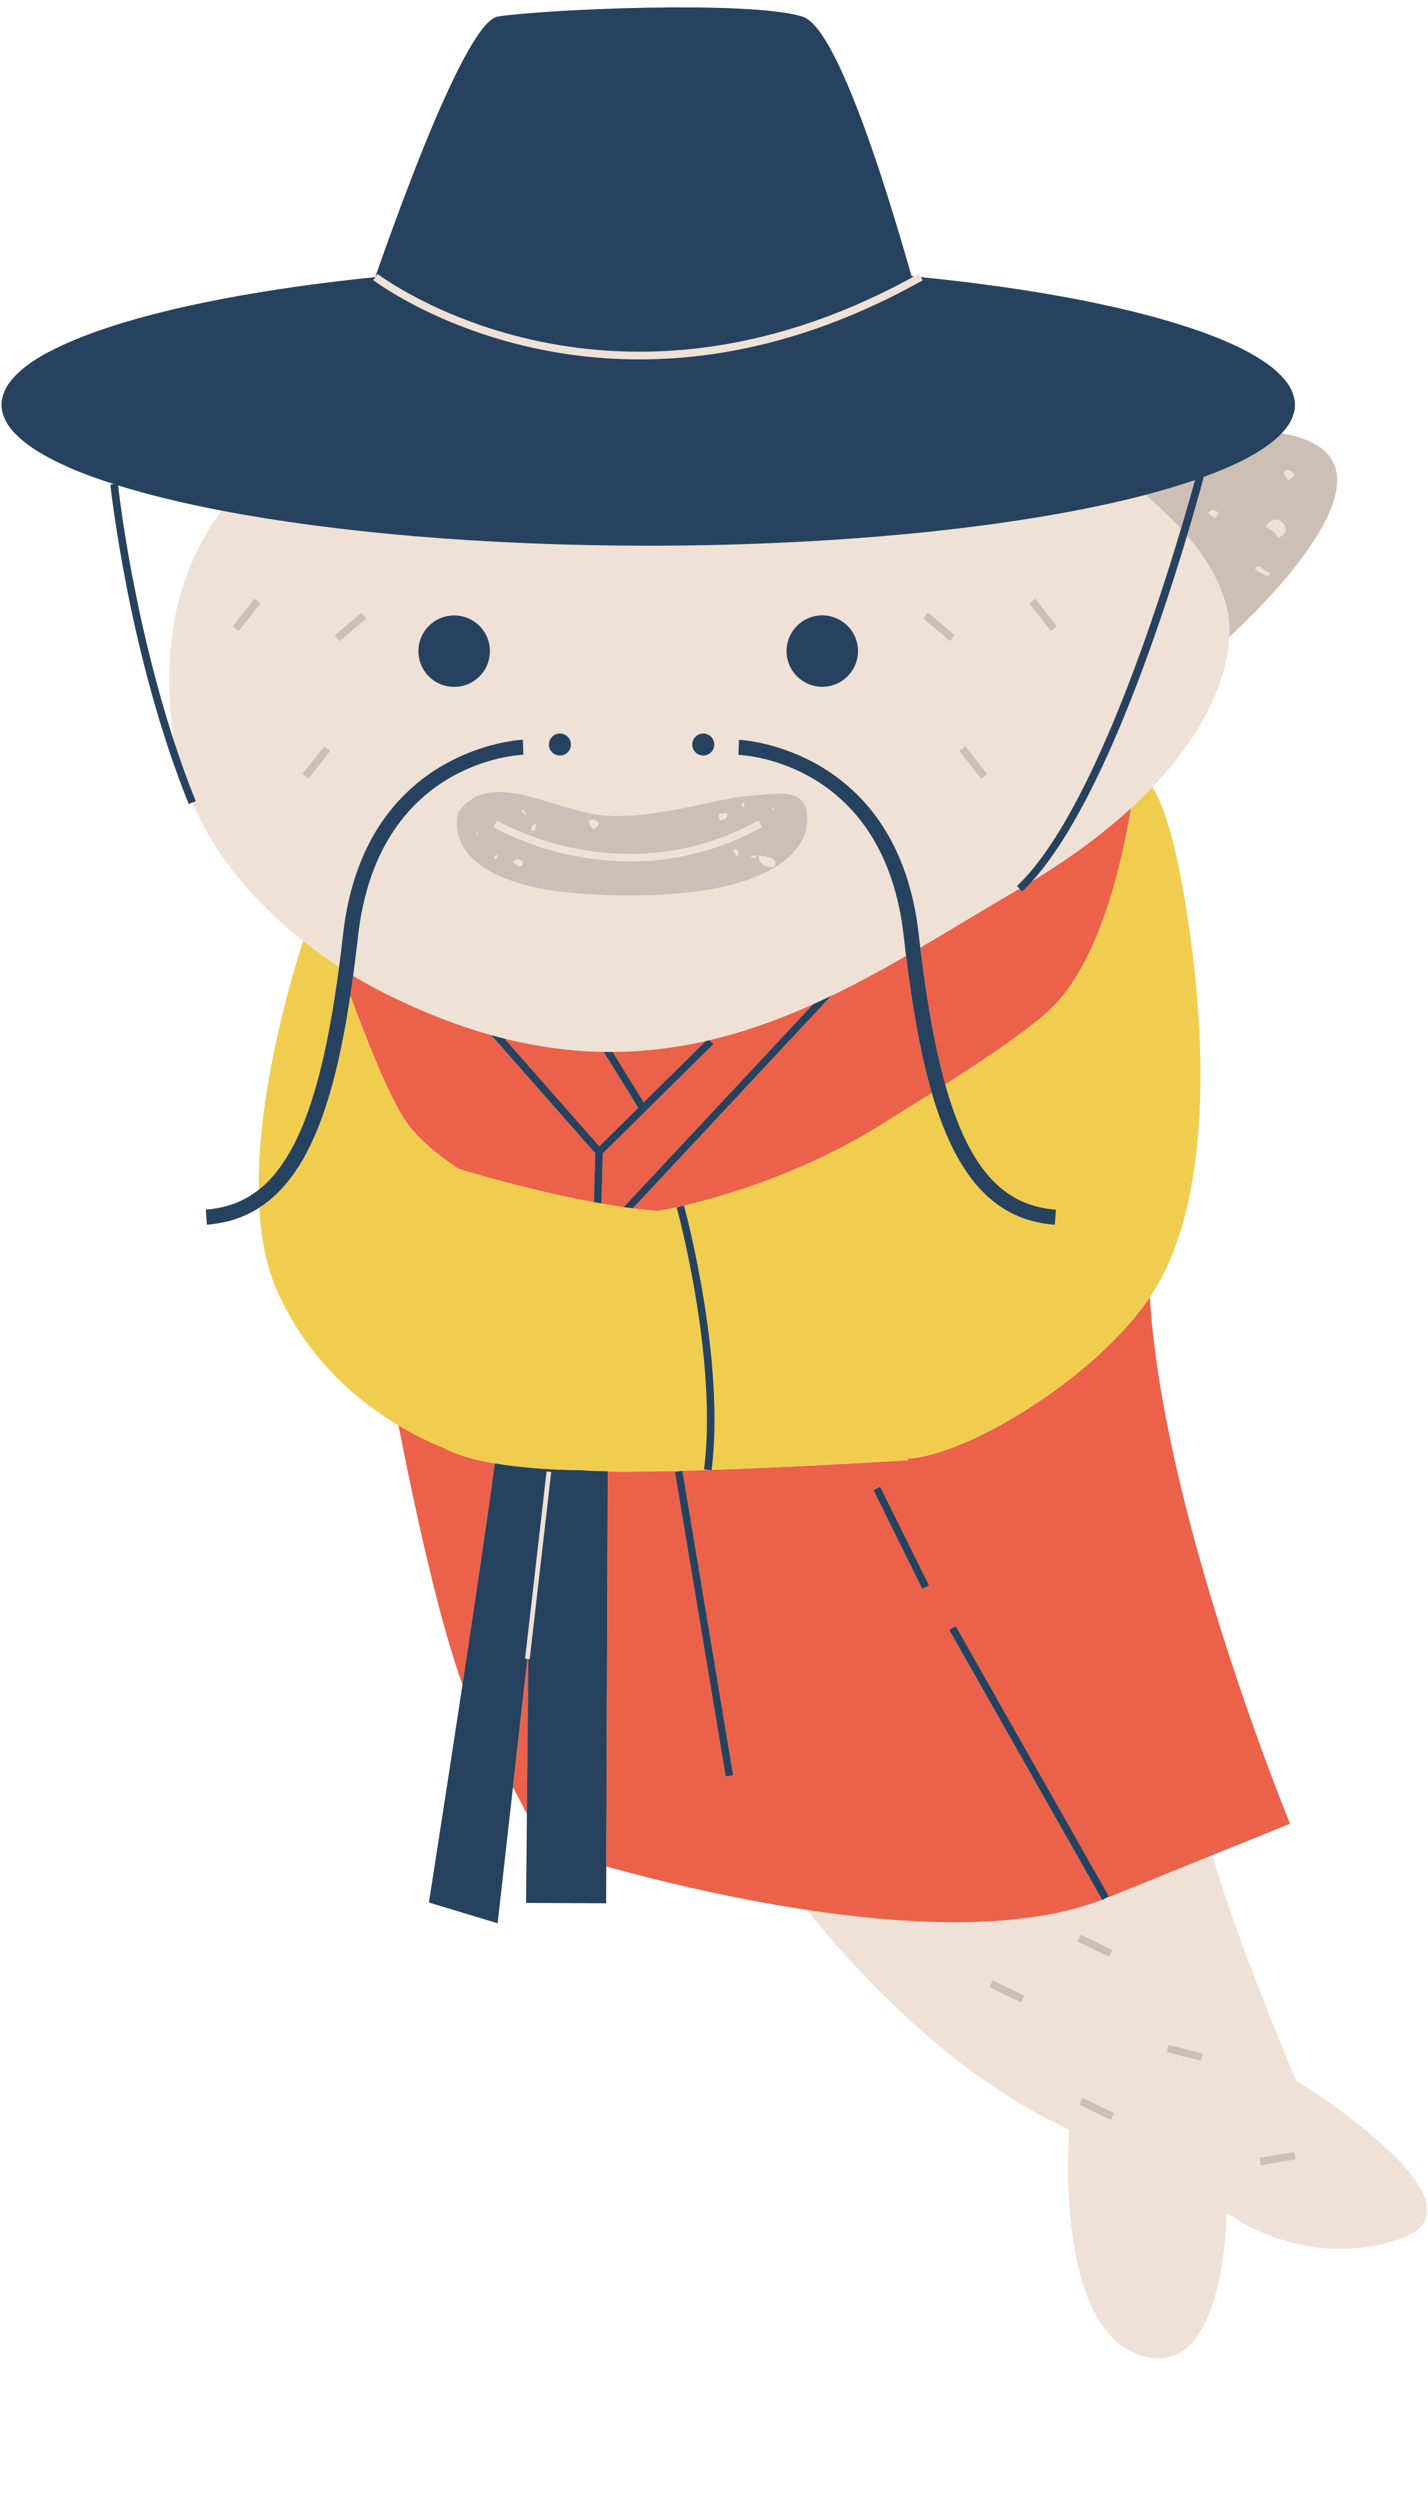 <svg xmlns="http://www.w3.org/2000/svg" xmlns:xlink="http://www.w3.org/1999/xlink" width="400" zoomAndPan="magnify" viewBox="0 0 300 525" height="700" preserveAspectRatio="xMidYMid meet" version="1.0"><defs><clipPath id="1ef583b8d3"><path d="M 0.285 1 L 299.715 1 L 299.715 496 L 0.285 496 Z M 0.285 1 " clip-rule="nonzero"/></clipPath><clipPath id="33b6971c9c"><path d="M 0.285 1 L 273 1 L 273 404 L 0.285 404 Z M 0.285 1 " clip-rule="nonzero"/></clipPath></defs><g clip-path="url(#1ef583b8d3)"><path fill="#efe1d5" d="M 272.324 436.934 C 272.324 436.934 261.188 411.23 254.637 389.57 C 271 382.941 271 382.941 271 382.941 C 271 382.941 244.23 317.906 241.574 272.406 C 241.879 271.953 242.184 271.488 242.461 271.035 C 254.203 252.125 253.066 220.5 250.504 200.051 C 248.551 184.402 245.664 170.637 242.047 165.367 C 253.629 153.199 257.906 141.836 258.273 133.75 C 265.27 127.293 291.613 101.523 276.109 93.207 C 274.113 92.133 271.793 91.43 269.262 91.008 C 271.09 89.07 272.047 87.066 272.047 85.023 C 272.047 73.145 239.863 62.906 193.445 58.195 L 193.062 57.504 C 192.727 57.691 192.391 57.871 192.043 58.059 C 191.867 58.039 191.676 58.02 191.5 58.008 C 184.82 34.547 175.305 5.578 168.582 3.535 C 157.168 0.07 114.016 2.043 104.605 3.535 C 98.707 4.441 86.887 35.289 78.895 58.176 C 32.488 62.887 0.312 73.113 0.312 85.004 C 0.312 91.195 9.059 96.941 23.988 101.691 L 23.188 101.77 C 23.227 102.125 27.023 137.629 39.652 168.84 L 40.395 168.543 C 45.848 181.254 55.234 190.918 63.676 197.602 C 59.98 209.254 54.141 230.809 54.355 249.863 C 51.156 252.391 47.477 253.734 43.25 254.031 L 43.477 257.199 C 47.688 256.906 51.312 255.68 54.477 253.648 C 54.852 260.273 56.066 266.48 58.488 271.695 C 64.891 285.52 74.988 294.117 83.727 299.324 C 88.035 321.273 92.73 341.602 97.184 353.785 C 93.547 377.789 90.141 399.52 90.141 399.52 L 104.566 403.875 L 107.789 375.332 C 108.965 377.582 109.934 379.438 110.734 380.969 L 110.555 399.621 L 127.375 399.699 L 127.406 391.93 C 137.672 394.762 153 398.543 169.441 401.031 C 181.422 415.902 200.879 436.262 224.613 447.23 C 224.613 447.23 221.207 488.297 239.367 494.547 C 257.531 500.797 257.68 464.668 257.68 464.668 C 257.68 464.668 273.996 477.188 294.344 470.09 C 314.66 463 272.324 436.934 272.324 436.934 Z M 36.086 152.176 C 36.215 153.387 36.383 154.582 36.59 155.77 C 28.168 130.066 25.156 104.996 24.809 101.938 C 31.062 103.883 38.367 105.66 46.539 107.219 C 38.457 118.258 33.969 132.359 36.086 152.176 Z M 36.086 152.176 " fill-opacity="1" fill-rule="evenodd"/></g><path fill="#cebfb6" d="M 280.883 100.289 C 280.863 99.941 280.832 99.605 280.785 99.281 C 280.754 99.113 280.715 98.953 280.676 98.797 C 280.605 98.512 280.539 98.234 280.438 97.957 C 280.379 97.789 280.309 97.621 280.242 97.465 C 280.133 97.207 280.004 96.961 279.867 96.715 C 279.777 96.555 279.676 96.398 279.578 96.238 C 279.422 96.004 279.234 95.766 279.047 95.539 C 278.926 95.398 278.809 95.254 278.68 95.113 C 278.453 94.875 278.184 94.648 277.918 94.422 C 277.789 94.312 277.672 94.195 277.531 94.098 C 277.098 93.781 276.633 93.477 276.109 93.188 C 275.586 92.91 275.043 92.664 274.488 92.43 C 274.113 92.281 273.73 92.141 273.344 92.012 C 273.164 91.953 272.996 91.887 272.82 91.824 C 272.297 91.656 271.762 91.52 271.219 91.383 C 271.18 91.371 271.129 91.363 271.09 91.352 C 270.496 91.215 269.883 91.086 269.273 90.988 C 266.168 94.266 260.555 97.355 252.918 100.141 C 252.039 103.348 250.852 107.586 249.391 112.48 C 254.785 118.781 257.215 124.289 258.035 129.059 C 258.273 130.453 258.371 132.023 258.293 133.73 C 258.617 133.434 258.996 133.078 259.398 132.691 C 259.559 132.547 259.707 132.398 259.875 132.238 C 260.004 132.109 260.152 131.973 260.289 131.844 C 260.477 131.668 260.664 131.48 260.863 131.293 C 261.012 131.152 261.16 131.004 261.309 130.855 C 261.523 130.648 261.73 130.434 261.961 130.215 C 262.105 130.066 262.266 129.91 262.422 129.75 C 262.652 129.523 262.887 129.285 263.137 129.039 C 263.293 128.883 263.461 128.715 263.621 128.547 C 263.887 128.281 264.152 128.004 264.418 127.727 C 264.566 127.578 264.707 127.43 264.855 127.273 C 265.199 126.918 265.547 126.543 265.902 126.168 C 265.98 126.078 266.059 126 266.141 125.91 C 266.582 125.438 267.027 124.941 267.484 124.449 C 267.543 124.391 267.59 124.32 267.652 124.262 C 268.035 123.836 268.422 123.402 268.809 122.957 C 268.938 122.809 269.062 122.66 269.191 122.512 C 269.508 122.148 269.816 121.781 270.133 121.418 C 270.281 121.238 270.438 121.051 270.586 120.875 C 270.883 120.52 271.168 120.164 271.457 119.809 C 271.605 119.621 271.762 119.434 271.91 119.234 C 272.195 118.871 272.484 118.504 272.77 118.141 C 272.918 117.953 273.055 117.766 273.195 117.578 C 273.492 117.18 273.789 116.785 274.074 116.391 C 274.191 116.234 274.312 116.066 274.43 115.906 C 274.797 115.402 275.141 114.891 275.488 114.379 C 275.527 114.328 275.559 114.277 275.598 114.219 C 275.98 113.648 276.348 113.074 276.703 112.5 C 276.762 112.402 276.82 112.293 276.883 112.195 C 277.156 111.742 277.426 111.277 277.68 110.824 C 277.781 110.645 277.867 110.469 277.969 110.289 C 278.176 109.906 278.375 109.531 278.562 109.152 C 278.66 108.957 278.75 108.758 278.848 108.562 C 279.016 108.207 279.172 107.852 279.332 107.496 C 279.422 107.297 279.5 107.09 279.578 106.895 C 279.719 106.539 279.844 106.191 279.965 105.848 C 280.035 105.648 280.102 105.461 280.16 105.266 C 280.281 104.898 280.371 104.535 280.469 104.168 C 280.508 104.012 280.559 103.844 280.598 103.684 C 280.707 103.211 280.785 102.734 280.832 102.273 C 280.832 102.234 280.844 102.191 280.855 102.152 C 280.914 101.648 280.934 101.156 280.922 100.684 C 280.914 100.543 280.895 100.426 280.883 100.289 Z M 255.172 108.777 C 254.727 108.434 254.27 108.086 253.824 107.742 C 254.43 106.727 255.219 107.102 256.031 107.652 C 255.664 108.465 255.863 108.207 255.172 108.777 Z M 266.445 120.984 C 265.535 120.688 264.605 120.301 263.641 119.543 C 264.398 117.664 265.773 120.461 266.742 120.145 C 266.969 120.371 266.613 120.688 266.445 120.984 Z M 268.371 112.945 C 268.203 111.871 266.961 111.129 265.852 110.664 C 267.977 106.586 272.602 111.711 268.371 112.945 Z M 270.676 100.82 C 267.285 97.266 274.57 99.016 270.676 100.82 Z M 240.645 103.902 C 244.418 102.914 247.887 101.867 251.059 100.781 C 250.277 103.594 249.289 107.082 248.105 111.039 C 246.027 108.77 243.547 106.391 240.645 103.902 Z M 157.336 167.121 C 151.25 167.5 136.031 172.582 125.617 171.102 C 115.199 169.609 102.543 161.414 96.297 170.609 C 96.297 170.609 90.852 186.258 125.133 187.867 C 159.422 189.488 169.414 179.832 169.582 172.375 C 169.75 164.922 163.426 166.758 157.336 167.121 Z M 162.535 170.145 C 161.688 170.176 162.672 168.949 162.535 170.145 Z M 156.242 169.691 C 155.043 168.426 156.922 167.914 156.242 169.691 Z M 151.062 170.914 C 151.625 170.855 152.188 170.797 152.754 170.738 C 153.02 171.891 152.188 172.16 151.219 172.328 C 150.926 171.477 150.965 171.805 151.062 170.914 Z M 124.629 174.164 C 121.238 170.617 128.52 172.367 124.629 174.164 Z M 112.75 173.266 C 112.246 173.727 112.789 174.062 112.117 174.559 C 110.832 174.379 112.176 172.414 112.75 173.266 Z M 109.902 170.016 C 110.328 170.293 110.172 170.656 110.625 170.926 C 110.398 171.379 109.062 170.363 109.902 170.016 Z M 100.289 174.766 C 100.93 175.316 99.359 175.527 100.289 174.766 Z M 104.527 179.434 C 104.52 181.172 102.809 180.254 104.527 179.434 Z M 109.121 182.121 C 108.68 181.777 108.223 181.43 107.777 181.086 C 108.383 180.066 109.172 180.441 109.984 180.996 C 109.605 181.805 109.805 181.547 109.121 182.121 Z M 103.629 173.68 L 104.457 172.328 C 104.715 172.484 130.855 187.996 159.344 172.309 L 160.113 173.699 C 150.301 179.102 140.754 180.906 132.395 180.906 C 115.762 180.898 103.805 173.789 103.629 173.68 Z M 154.562 179.82 C 154.602 179.129 153.988 179.27 154.125 178.449 C 155.172 177.699 155.559 180.039 154.562 179.82 Z M 158.859 180.215 C 158.367 180.305 158.227 179.938 157.703 180.059 C 157.566 179.562 159.227 179.387 158.859 180.215 Z M 162.754 182.062 C 160.855 182.191 159.48 181.668 159.363 179.582 C 160.785 180.008 163.633 179.781 162.754 182.062 Z M 272.246 436.746 C 272.297 436.855 272.324 436.934 272.324 436.934 C 272.324 436.934 272.297 436.863 272.246 436.746 Z M 217.449 125.73 L 222.035 131.539 L 220.789 132.523 L 216.203 126.719 Z M 202.797 156.727 L 207.379 162.531 L 206.137 163.52 L 201.551 157.715 Z M 194.957 128.637 L 200.609 133.414 L 199.582 134.629 L 193.93 129.848 Z M 227.422 440.547 L 234.082 443.766 L 233.391 445.195 L 226.73 441.977 Z M 208.535 415.871 L 215.195 419.09 L 214.504 420.523 L 207.844 417.305 Z M 232.977 410.926 L 226.312 407.707 L 227.008 406.273 L 233.668 409.492 Z M 245.523 429.41 L 252.699 431.227 L 252.305 432.766 L 245.129 430.949 Z M 271.91 451.891 L 272.176 453.461 L 264.883 454.715 L 264.617 453.145 Z M 53.469 125.742 L 54.711 126.73 L 50.125 132.535 L 48.883 131.547 Z M 68.113 156.734 L 69.355 157.723 L 64.773 163.527 L 63.527 162.543 Z M 75.949 128.656 L 76.977 129.871 L 71.324 134.637 L 70.297 133.426 Z M 75.949 128.656 " fill-opacity="1" fill-rule="nonzero"/><path fill="#ec6149" d="M 132.957 253.766 L 174.672 209.117 C 180.008 206.547 185.215 203.707 190.352 200.754 C 191.699 211.652 193.387 221.359 195.758 229.516 C 192.625 231.488 189.453 233.465 186.359 235.398 C 186.352 235.398 186.352 235.41 186.34 235.41 C 185.582 235.883 184.828 236.359 184.078 236.82 C 168.137 246.547 151.883 251.246 143.711 253.164 L 143.699 253.133 L 142.93 253.352 C 140.016 254.012 138.316 254.289 138.316 254.289 C 136.586 254.168 134.785 253.98 132.957 253.766 Z M 220.176 212.383 C 230.98 202.641 235.781 180.77 237.59 169.73 C 232.066 174.816 225.219 179.98 216.828 185.062 C 216.137 185.824 215.445 186.543 214.742 187.207 L 214.199 186.633 C 207.273 190.652 200.363 194.906 193.336 199.016 C 194.73 210.586 196.43 220.074 198.574 227.719 C 207.273 222.18 215.363 216.73 220.176 212.383 Z M 148.266 218.633 C 141.992 220.055 135.488 220.875 128.699 220.914 L 135.242 231.5 Z M 170.809 210.902 C 163.82 214.055 156.598 216.668 149.066 218.445 L 149.887 219.277 L 126.633 242.234 L 126.355 252.758 C 127.918 253.035 129.48 253.281 131.023 253.5 Z M 81.523 208.93 C 81.523 208.93 78.566 207.594 74.191 204.93 C 74.004 206.34 73.805 207.734 73.598 209.105 C 77.133 218.695 81.355 229.211 84.605 234.473 C 87.285 238.824 91.742 242.359 96.305 245.441 C 96.305 245.441 110.418 249.816 124.766 252.461 L 125.031 242.172 L 103.203 217.391 C 96.305 215.465 89.094 212.711 81.523 208.93 Z M 107.777 375.332 C 107.789 375.352 107.797 375.359 107.809 375.379 C 108.965 377.59 109.914 379.418 110.703 380.918 C 110.715 380.93 110.723 380.949 110.723 380.969 L 111.039 348.414 L 110.824 348.375 Z M 126.832 220.906 C 120.18 220.797 113.242 219.926 105.969 218.109 L 125.883 240.723 L 134.074 232.637 Z M 83.715 299.324 C 83.715 299.332 83.715 299.344 83.727 299.352 C 84.805 304.832 85.898 310.203 87.016 315.379 C 87.016 315.387 87.016 315.387 87.016 315.398 C 87.285 316.652 87.559 317.906 87.836 319.129 C 87.848 319.199 87.867 319.258 87.875 319.328 C 88.145 320.551 88.422 321.766 88.695 322.969 C 88.695 322.98 88.707 323 88.707 323.008 C 89.547 326.711 90.395 330.277 91.246 333.652 C 91.246 333.672 91.258 333.691 91.258 333.711 C 91.531 334.797 91.801 335.855 92.078 336.902 C 92.098 336.961 92.105 337.031 92.125 337.09 C 93.254 341.383 94.379 345.324 95.484 348.82 C 95.496 348.859 95.504 348.887 95.516 348.93 C 95.781 349.746 96.039 350.547 96.305 351.316 C 96.324 351.375 96.344 351.438 96.363 351.504 C 96.633 352.297 96.91 353.066 97.176 353.805 C 99.684 337.258 102.293 319.652 103.973 307.328 C 99.793 306.609 95.988 305.562 93.145 304.043 C 90.426 302.926 87.176 301.387 83.715 299.324 Z M 271.012 382.961 C 271 382.961 271 382.973 270.992 382.973 C 270.973 382.984 270.953 382.992 270.922 383.004 C 270.902 383.012 270.871 383.023 270.844 383.031 C 270.746 383.07 270.598 383.129 270.359 383.23 C 270.359 383.23 270.348 383.238 270.34 383.238 C 270.18 383.297 269.984 383.379 269.746 383.477 C 269.469 383.586 269.125 383.734 268.699 383.902 C 268.402 384.02 268.086 384.156 267.711 384.305 C 267.641 384.336 267.582 384.355 267.512 384.383 C 267.215 384.504 266.891 384.641 266.543 384.781 C 266.367 384.848 266.18 384.93 265.992 385.008 C 265.281 385.293 264.48 385.617 263.559 385.992 C 263.223 386.133 262.867 386.27 262.504 386.418 C 261.562 386.805 260.516 387.227 259.359 387.691 C 258.559 388.008 257.719 388.355 256.809 388.719 C 256.316 388.918 255.793 389.125 255.27 389.34 C 255.062 389.422 254.863 389.5 254.645 389.59 C 249.203 391.801 241.949 394.73 232.273 398.652 L 232.957 398.266 L 200.801 341.531 L 199.414 342.312 L 231.512 398.949 C 214.891 405.367 191.184 404.348 169.434 401.062 L 169.422 401.062 C 162.23 399.977 155.262 398.641 148.828 397.25 C 148.82 397.242 148.809 397.242 148.801 397.242 C 146.082 396.656 143.453 396.055 140.941 395.453 C 140.863 395.441 140.797 395.422 140.715 395.402 C 139.996 395.234 139.293 395.059 138.59 394.891 C 138.461 394.852 138.336 394.82 138.207 394.793 C 137.484 394.613 136.773 394.438 136.082 394.258 C 136.043 394.238 135.992 394.23 135.941 394.219 C 135.203 394.031 134.469 393.844 133.75 393.656 C 133.629 393.625 133.512 393.598 133.395 393.566 C 132.828 393.418 132.277 393.281 131.734 393.133 C 131.527 393.074 131.316 393.023 131.109 392.965 C 130.664 392.848 130.23 392.727 129.797 392.609 C 129.59 392.559 129.371 392.5 129.164 392.441 C 128.562 392.273 127.969 392.117 127.395 391.957 C 127.387 391.957 127.387 391.957 127.387 391.957 L 127.711 309.02 C 133.422 309.117 140.902 308.969 148.711 308.711 L 149.5 308.812 C 149.5 308.773 149.5 308.723 149.512 308.684 C 169.227 308.012 190.66 306.66 190.66 306.66 L 190.789 306.324 C 203.664 305.484 230.348 289.102 241.574 272.418 C 243.895 312.238 264.688 367.016 269.844 380.07 C 269.934 380.289 270.012 380.496 270.094 380.691 C 270.102 380.703 270.102 380.723 270.113 380.742 C 270.191 380.93 270.262 381.117 270.328 381.285 C 270.328 381.293 270.34 381.305 270.34 381.312 C 270.398 381.461 270.457 381.609 270.508 381.738 C 270.516 381.777 270.535 381.809 270.547 381.848 C 270.715 382.254 270.844 382.559 270.914 382.734 C 270.922 382.754 270.934 382.773 270.941 382.797 C 270.973 382.883 271.012 382.961 271.012 382.961 Z M 154.047 372.812 L 143.395 308.891 L 141.824 309.148 L 152.477 373.07 Z M 195.156 332.914 L 184.91 312.199 L 183.484 312.898 L 193.734 333.613 Z M 195.156 332.914 " fill-opacity="1" fill-rule="nonzero"/><path fill="#f1cd4f" d="M 242.473 271.016 C 242.195 271.469 241.887 271.934 241.582 272.387 C 230.355 289.082 203.676 305.453 190.797 306.293 L 190.668 306.629 C 190.668 306.629 169.234 307.98 149.52 308.652 C 152.395 285.152 143.938 254.012 143.711 253.172 C 151.883 251.258 168.137 246.559 184.078 236.832 C 184.828 236.367 185.582 235.895 186.34 235.418 C 186.352 235.418 186.352 235.41 186.359 235.41 C 189.453 233.484 192.625 231.5 195.758 229.523 C 200.57 246.055 208.219 256.254 221.621 257.211 L 221.848 254.043 C 210.809 253.25 203.535 245.441 198.586 227.727 C 207.273 222.18 215.375 216.738 220.188 212.395 C 230.988 202.66 235.793 180.777 237.602 169.738 C 239.191 168.27 240.672 166.809 242.055 165.355 C 243.863 167.992 245.484 172.742 246.898 178.793 C 246.91 178.805 246.91 178.812 246.91 178.824 C 247.078 179.562 247.246 180.324 247.414 181.094 C 247.422 181.145 247.434 181.191 247.441 181.242 C 247.609 181.984 247.758 182.742 247.918 183.523 C 247.926 183.555 247.926 183.582 247.938 183.613 C 248.094 184.391 248.242 185.191 248.391 186 C 248.41 186.109 248.43 186.23 248.449 186.348 C 248.59 187.117 248.719 187.898 248.855 188.688 C 248.863 188.727 248.863 188.766 248.875 188.805 C 249.012 189.617 249.152 190.445 249.281 191.273 C 249.309 191.441 249.328 191.609 249.359 191.789 C 249.477 192.578 249.598 193.367 249.715 194.168 C 249.715 194.215 249.727 194.266 249.734 194.316 C 249.852 195.156 249.973 196.004 250.09 196.852 C 250.121 197.051 250.141 197.258 250.168 197.453 C 250.289 198.312 250.398 199.172 250.504 200.043 C 253.074 220.5 254.203 252.117 242.473 271.016 Z M 71.234 203.062 C 68.914 201.543 66.344 199.727 63.676 197.602 C 62.293 201.969 60.613 207.715 59.051 214.199 C 59.039 214.25 59.02 214.309 59.012 214.359 C 58.773 215.375 58.527 216.402 58.301 217.449 C 58.27 217.559 58.25 217.676 58.219 217.797 C 58.004 218.781 57.785 219.789 57.578 220.805 C 57.547 220.953 57.52 221.113 57.488 221.262 C 57.293 222.246 57.094 223.246 56.906 224.262 C 56.875 224.43 56.848 224.598 56.816 224.777 C 56.629 225.773 56.453 226.781 56.285 227.797 C 56.254 227.977 56.223 228.152 56.195 228.332 C 56.027 229.348 55.867 230.363 55.719 231.391 C 55.691 231.57 55.672 231.738 55.652 231.914 C 55.504 232.949 55.363 233.988 55.246 235.035 C 55.227 235.203 55.207 235.359 55.188 235.527 C 55.066 236.586 54.949 237.641 54.852 238.699 C 54.84 238.848 54.82 238.992 54.812 239.141 C 54.711 240.227 54.633 241.305 54.562 242.391 C 54.555 242.508 54.543 242.629 54.543 242.754 C 54.477 243.883 54.426 245.008 54.395 246.121 C 54.395 246.191 54.387 246.27 54.387 246.34 C 54.355 247.523 54.348 248.711 54.355 249.875 C 62.688 243.297 67.836 228.664 71.234 203.062 Z M 142.16 253.559 L 142.918 253.352 C 140.004 254.012 138.305 254.289 138.305 254.289 C 136.586 254.168 134.785 253.992 132.949 253.754 C 132.305 253.676 131.664 253.586 131.023 253.5 C 129.48 253.281 127.918 253.035 126.355 252.758 C 125.832 252.668 125.301 252.57 124.777 252.473 C 110.426 249.824 96.316 245.453 96.316 245.453 C 91.75 242.371 87.293 238.836 84.617 234.48 C 81.363 229.211 77.145 218.703 73.605 209.117 C 70.316 230.918 65.059 246.875 54.477 253.656 C 54.496 253.961 54.523 254.258 54.543 254.555 C 54.594 255.227 54.645 255.898 54.711 256.57 C 54.75 256.953 54.793 257.328 54.84 257.715 C 54.91 258.328 54.988 258.93 55.078 259.52 C 55.129 259.867 55.176 260.211 55.227 260.559 C 55.375 261.457 55.531 262.344 55.719 263.223 C 55.75 263.363 55.789 263.5 55.82 263.641 C 55.988 264.398 56.176 265.148 56.383 265.891 C 56.461 266.176 56.551 266.453 56.629 266.73 C 56.816 267.34 57.016 267.953 57.223 268.547 C 57.312 268.801 57.398 269.059 57.5 269.316 C 57.805 270.137 58.133 270.945 58.496 271.727 C 59 272.801 59.523 273.848 60.066 274.863 C 60.215 275.152 60.375 275.43 60.531 275.715 C 60.969 276.504 61.422 277.273 61.875 278.023 C 62.016 278.25 62.145 278.48 62.281 278.695 C 62.863 279.613 63.457 280.512 64.07 281.371 C 64.219 281.59 64.375 281.797 64.535 282.004 C 65.02 282.664 65.504 283.309 65.996 283.938 C 66.203 284.207 66.414 284.461 66.621 284.719 C 67.172 285.391 67.727 286.051 68.301 286.684 C 68.457 286.863 68.617 287.039 68.773 287.219 C 69.359 287.859 69.949 288.473 70.543 289.074 C 70.82 289.352 71.098 289.625 71.383 289.902 C 71.789 290.297 72.203 290.691 72.617 291.066 C 72.914 291.344 73.211 291.621 73.508 291.887 C 74.109 292.422 74.703 292.934 75.305 293.43 C 75.691 293.754 76.086 294.051 76.48 294.367 C 76.758 294.582 77.027 294.801 77.301 295.008 C 77.738 295.332 78.164 295.66 78.598 295.965 C 78.754 296.082 78.922 296.191 79.082 296.312 C 80.652 297.426 82.223 298.445 83.734 299.352 C 87.195 301.406 90.445 302.957 93.164 304.051 C 96.008 305.562 99.812 306.609 103.992 307.34 C 108.332 308.09 113.066 308.484 117.57 308.672 C 118.117 308.691 118.648 308.711 119.184 308.73 C 120.133 308.762 121.07 308.781 121.98 308.801 C 123.582 308.918 125.527 308.988 127.742 309.027 C 133.453 309.129 140.934 308.98 148.738 308.723 L 147.961 308.625 C 150.836 285.172 142.246 253.875 142.16 253.559 Z M 142.16 253.559 " fill-opacity="1" fill-rule="nonzero"/><g clip-path="url(#33b6971c9c)"><path fill="#26425f" d="M 147.742 158.66 C 146.469 158.66 145.43 157.625 145.43 156.352 C 145.43 155.078 146.469 154.039 147.742 154.039 C 149.016 154.039 150.055 155.078 150.055 156.352 C 150.055 157.625 149.016 158.66 147.742 158.66 Z M 119.152 308.703 C 118.621 308.684 118.086 308.664 117.543 308.645 C 113.035 308.457 108.301 308.062 103.965 307.309 C 102.285 319.633 99.676 337.246 97.164 353.785 C 97.156 353.844 97.145 353.895 97.137 353.953 C 96.938 355.277 96.73 356.602 96.531 357.902 C 96.492 358.148 96.465 358.387 96.426 358.633 C 95.891 362.129 95.367 365.547 94.863 368.824 C 94.852 368.922 94.832 369.02 94.824 369.109 C 94.34 372.281 93.875 375.301 93.43 378.145 C 93.055 380.562 92.699 382.844 92.371 384.957 C 92.234 385.867 92.098 386.746 91.969 387.574 C 91.859 388.293 91.75 388.996 91.641 389.668 C 91.512 390.516 91.383 391.316 91.266 392.078 C 91.234 392.293 91.195 392.5 91.168 392.707 C 90.793 395.098 90.504 396.934 90.328 398.098 C 90.277 398.414 90.238 398.672 90.207 398.891 C 90.168 399.117 90.148 399.285 90.129 399.395 C 90.121 399.48 90.109 399.531 90.109 399.531 L 104.539 403.887 L 107.758 375.34 L 110.805 348.375 L 110.309 348.316 L 114.824 309 L 115.805 309.105 L 111.285 348.426 L 110.805 348.367 L 111.012 348.406 L 110.695 380.957 L 110.516 399.609 L 127.336 399.688 L 127.363 391.918 L 127.691 308.98 C 125.488 308.938 123.531 308.871 121.93 308.75 C 121.039 308.75 120.102 308.73 119.152 308.703 Z M 119.945 156.352 C 119.945 155.078 118.906 154.039 117.633 154.039 C 116.355 154.039 115.32 155.078 115.32 156.352 C 115.32 157.625 116.355 158.66 117.633 158.66 C 118.906 158.66 119.945 157.625 119.945 156.352 Z M 141.812 309.148 L 152.465 373.07 L 154.035 372.812 L 143.383 308.891 Z M 109.844 155.344 C 109.508 155.352 76.504 156.922 72.074 196.211 C 71.809 198.582 71.531 200.852 71.234 203.055 C 67.844 228.656 62.688 243.289 54.348 249.855 C 53.152 250.793 51.895 251.574 50.57 252.184 C 50.562 252.195 50.543 252.195 50.531 252.203 C 50.117 252.402 49.691 252.57 49.258 252.738 C 49.227 252.746 49.188 252.77 49.16 252.777 C 48.754 252.926 48.34 253.062 47.914 253.184 C 47.855 253.203 47.793 253.223 47.734 253.242 C 47.34 253.352 46.934 253.449 46.531 253.539 C 46.441 253.559 46.363 253.578 46.273 253.598 C 45.879 253.676 45.48 253.746 45.078 253.805 C 44.977 253.824 44.871 253.844 44.77 253.855 C 44.266 253.922 43.754 253.973 43.238 254.012 L 43.465 257.18 C 44.426 257.113 45.344 256.984 46.234 256.816 C 46.391 256.785 46.551 256.766 46.699 256.727 C 47.598 256.551 48.465 256.332 49.309 256.055 C 49.355 256.047 49.395 256.027 49.445 256.008 C 51.242 255.414 52.914 254.613 54.465 253.617 C 65.051 246.824 70.305 230.879 73.598 209.078 C 73.805 207.715 74.004 206.312 74.191 204.898 C 74.555 202.195 74.902 199.41 75.227 196.547 C 79.348 160.043 108.699 158.543 109.953 158.492 Z M 103.215 217.391 L 125.043 242.172 L 124.777 252.461 C 125.301 252.559 125.832 252.66 126.355 252.746 L 126.633 242.223 L 149.887 219.266 L 149.066 218.438 C 148.801 218.496 148.531 218.566 148.266 218.625 L 135.242 231.488 L 128.699 220.906 C 128.078 220.906 127.453 220.914 126.832 220.906 L 134.086 232.637 L 125.895 240.723 L 105.98 218.109 C 105.062 217.895 104.141 217.648 103.215 217.391 Z M 100.723 142.055 C 103.656 139.121 103.656 134.371 100.723 131.438 C 97.789 128.508 93.035 128.508 90.102 131.438 C 87.164 134.371 87.164 139.121 90.102 142.055 C 93.035 144.977 97.797 144.977 100.723 142.055 Z M 191.59 58.285 C 191.738 58.207 191.895 58.117 192.043 58.039 C 191.984 58.027 191.926 58.027 191.867 58.02 C 191.746 58.008 191.629 58 191.5 57.98 C 191.293 57.27 191.094 56.547 190.879 55.824 C 190.867 55.785 190.859 55.746 190.848 55.707 C 190.641 54.996 190.441 54.285 190.227 53.574 C 190.215 53.547 190.207 53.527 190.207 53.496 C 189.555 51.266 188.883 48.992 188.188 46.734 C 188.18 46.691 188.168 46.652 188.148 46.613 C 187.941 45.934 187.734 45.262 187.527 44.578 C 187.488 44.441 187.438 44.305 187.398 44.156 C 187.223 43.562 187.031 42.98 186.844 42.387 C 186.797 42.219 186.746 42.062 186.688 41.895 C 186.5 41.301 186.312 40.719 186.125 40.125 C 186.086 39.988 186.035 39.859 185.996 39.723 C 185.777 39.051 185.562 38.391 185.352 37.719 C 185.332 37.668 185.312 37.609 185.305 37.559 C 185.066 36.82 184.82 36.09 184.582 35.359 C 184.574 35.34 184.574 35.32 184.562 35.297 C 184.336 34.629 184.117 33.965 183.891 33.293 C 183.832 33.117 183.773 32.938 183.703 32.762 C 183.523 32.246 183.355 31.742 183.18 31.242 C 183.109 31.031 183.031 30.824 182.961 30.617 C 182.793 30.145 182.625 29.672 182.457 29.195 C 182.379 28.988 182.309 28.773 182.23 28.566 C 182.062 28.082 181.883 27.605 181.715 27.133 C 181.648 26.957 181.59 26.77 181.52 26.59 C 181.281 25.957 181.055 25.324 180.816 24.703 C 180.816 24.695 180.809 24.684 180.809 24.676 C 180.57 24.043 180.324 23.41 180.086 22.789 C 180.027 22.629 179.969 22.473 179.898 22.316 C 179.719 21.871 179.551 21.426 179.375 20.98 C 179.297 20.773 179.207 20.578 179.129 20.379 C 178.969 19.996 178.812 19.609 178.664 19.234 C 178.574 19.027 178.496 18.82 178.406 18.613 C 178.246 18.246 178.102 17.883 177.941 17.516 C 177.852 17.32 177.773 17.121 177.684 16.934 C 177.516 16.547 177.348 16.184 177.191 15.809 C 177.121 15.648 177.051 15.492 176.984 15.344 C 176.746 14.832 176.52 14.328 176.281 13.844 C 176.25 13.773 176.223 13.715 176.191 13.656 C 175.996 13.242 175.797 12.824 175.59 12.43 C 175.512 12.273 175.43 12.125 175.352 11.969 C 175.203 11.672 175.047 11.375 174.898 11.09 C 174.809 10.922 174.719 10.762 174.641 10.605 C 174.492 10.336 174.355 10.082 174.207 9.824 C 174.117 9.668 174.027 9.52 173.949 9.371 C 173.801 9.113 173.652 8.875 173.504 8.629 C 173.426 8.5 173.348 8.371 173.266 8.246 C 173.09 7.969 172.922 7.703 172.742 7.445 C 172.695 7.375 172.645 7.297 172.594 7.219 C 172.379 6.902 172.16 6.594 171.941 6.32 C 171.883 6.238 171.824 6.172 171.766 6.102 C 171.605 5.906 171.449 5.707 171.289 5.531 C 171.211 5.441 171.133 5.363 171.055 5.273 C 170.914 5.125 170.777 4.984 170.648 4.848 C 170.57 4.77 170.492 4.691 170.402 4.621 C 170.273 4.504 170.137 4.395 170.008 4.285 C 169.926 4.227 169.848 4.156 169.77 4.109 C 169.629 4.008 169.492 3.918 169.355 3.84 C 169.285 3.801 169.227 3.762 169.156 3.723 C 168.957 3.613 168.762 3.535 168.562 3.477 C 157.148 0.012 113.996 1.984 104.586 3.477 C 104.418 3.504 104.242 3.562 104.062 3.633 C 104.004 3.652 103.953 3.691 103.895 3.711 C 103.766 3.773 103.637 3.852 103.512 3.93 C 103.441 3.969 103.383 4.02 103.312 4.066 C 103.176 4.168 103.047 4.273 102.906 4.395 C 102.848 4.441 102.789 4.492 102.73 4.551 C 102.531 4.73 102.332 4.926 102.125 5.152 C 102.117 5.164 102.098 5.184 102.086 5.195 C 101.891 5.402 101.691 5.637 101.492 5.887 C 101.426 5.973 101.355 6.062 101.285 6.152 C 101.137 6.34 100.98 6.547 100.832 6.754 C 100.754 6.863 100.672 6.961 100.605 7.078 C 100.445 7.305 100.289 7.535 100.129 7.781 C 100.062 7.891 99.992 7.988 99.922 8.098 C 99.695 8.441 99.469 8.809 99.23 9.191 C 99.203 9.242 99.172 9.293 99.141 9.34 C 98.934 9.688 98.727 10.043 98.508 10.406 C 98.43 10.547 98.352 10.691 98.273 10.832 C 98.105 11.129 97.938 11.426 97.77 11.73 C 97.68 11.887 97.59 12.055 97.5 12.215 C 97.324 12.539 97.145 12.875 96.977 13.211 C 96.898 13.359 96.828 13.496 96.75 13.645 C 96.504 14.129 96.246 14.621 95.988 15.137 C 95.949 15.207 95.922 15.285 95.883 15.355 C 95.664 15.797 95.438 16.262 95.207 16.727 C 95.121 16.902 95.031 17.09 94.953 17.27 C 94.773 17.645 94.598 18.02 94.418 18.406 C 94.32 18.602 94.23 18.809 94.133 19.016 C 93.945 19.422 93.758 19.848 93.559 20.262 C 93.48 20.43 93.41 20.586 93.332 20.754 C 93.066 21.348 92.797 21.941 92.531 22.551 C 92.492 22.648 92.441 22.75 92.402 22.848 C 92.176 23.371 91.949 23.895 91.719 24.426 C 91.633 24.637 91.543 24.832 91.453 25.039 C 91.266 25.484 91.078 25.918 90.891 26.371 C 90.801 26.59 90.703 26.809 90.613 27.023 C 90.406 27.508 90.207 28 90 28.504 C 89.934 28.672 89.863 28.832 89.793 29 C 89.516 29.66 89.25 30.332 88.973 31.012 C 88.934 31.121 88.895 31.223 88.844 31.328 C 88.609 31.91 88.379 32.484 88.145 33.078 C 88.062 33.273 87.984 33.48 87.906 33.68 C 87.707 34.184 87.512 34.676 87.312 35.18 C 87.234 35.398 87.145 35.605 87.066 35.82 C 86.848 36.375 86.633 36.938 86.414 37.5 C 86.363 37.641 86.305 37.777 86.254 37.914 C 85.98 38.625 85.703 39.348 85.438 40.066 C 85.406 40.156 85.367 40.246 85.336 40.336 C 85.098 40.945 84.871 41.57 84.637 42.18 C 84.555 42.379 84.488 42.586 84.406 42.781 C 84.211 43.305 84.012 43.84 83.816 44.363 C 83.734 44.57 83.668 44.766 83.586 44.977 C 83.371 45.559 83.164 46.141 82.945 46.711 C 82.895 46.84 82.855 46.969 82.809 47.086 C 82.539 47.809 82.281 48.539 82.016 49.25 C 81.996 49.309 81.977 49.367 81.945 49.438 C 81.711 50.078 81.484 50.723 81.254 51.352 C 81.195 51.52 81.137 51.699 81.066 51.867 C 80.871 52.418 80.672 52.984 80.477 53.527 C 80.426 53.672 80.367 53.82 80.316 53.98 C 80.078 54.641 79.852 55.305 79.613 55.953 C 79.605 55.973 79.605 55.992 79.594 56.016 C 79.34 56.734 79.09 57.445 78.844 58.156 L 78.844 58.168 L 79.328 57.535 C 79.852 57.91 127.008 93.574 191.59 58.285 Z M 199.414 342.281 L 231.512 398.918 L 231.57 399.016 L 232.262 398.621 L 232.957 398.238 L 200.797 341.504 Z M 174.473 144.027 C 178.504 143.082 181.004 139.031 180.055 135.004 C 179.109 130.977 175.055 128.477 171.023 129.426 C 166.992 130.371 164.492 134.422 165.441 138.449 C 166.398 142.488 170.441 144.984 174.473 144.027 Z M 271.891 83.641 C 271.871 83.504 271.832 83.375 271.801 83.246 C 271.711 82.898 271.586 82.555 271.438 82.207 C 271.387 82.09 271.348 81.973 271.289 81.863 C 271.07 81.43 270.824 80.984 270.527 80.551 C 270.469 80.461 270.387 80.371 270.32 80.285 C 270.062 79.93 269.777 79.582 269.461 79.238 C 269.332 79.098 269.203 78.961 269.074 78.832 C 268.746 78.496 268.391 78.16 268.016 77.836 C 267.906 77.734 267.809 77.637 267.691 77.539 C 267.207 77.133 266.672 76.73 266.109 76.324 C 265.922 76.195 265.723 76.059 265.527 75.93 C 265.102 75.645 264.668 75.367 264.211 75.078 C 263.977 74.934 263.738 74.785 263.492 74.645 C 262.926 74.32 262.344 73.992 261.742 73.68 C 261.477 73.539 261.207 73.402 260.941 73.262 C 260.34 72.957 259.715 72.66 259.074 72.363 C 258.727 72.207 258.363 72.047 258.008 71.891 C 257.492 71.664 256.969 71.445 256.434 71.219 C 256.051 71.062 255.664 70.902 255.27 70.746 C 254.438 70.418 253.578 70.094 252.691 69.77 C 252.234 69.602 251.762 69.441 251.297 69.285 C 250.754 69.098 250.219 68.91 249.656 68.73 C 249.113 68.555 248.559 68.375 247.996 68.199 C 247.48 68.031 246.949 67.871 246.414 67.715 C 245.406 67.406 244.367 67.113 243.312 66.816 C 242.777 66.668 242.246 66.508 241.691 66.371 C 240.98 66.184 240.25 65.996 239.527 65.809 C 239.062 65.691 238.59 65.57 238.113 65.453 C 237.344 65.266 236.562 65.078 235.773 64.891 C 235.406 64.801 235.031 64.723 234.664 64.633 C 232.996 64.25 231.297 63.883 229.535 63.52 C 229.258 63.457 228.984 63.398 228.707 63.34 C 227.758 63.152 226.789 62.953 225.809 62.777 C 225.445 62.707 225.078 62.641 224.715 62.57 C 221.473 61.969 218.113 61.395 214.613 60.852 C 214.367 60.812 214.129 60.773 213.883 60.742 C 212.727 60.566 211.559 60.398 210.375 60.23 C 210.156 60.199 209.93 60.172 209.711 60.141 C 206.008 59.617 202.172 59.133 198.23 58.699 C 197.961 58.668 197.688 58.641 197.418 58.609 C 196.113 58.461 194.801 58.324 193.465 58.195 L 193.852 58.887 C 193.25 59.223 192.645 59.539 192.043 59.863 C 170.57 71.523 150.992 75.477 134.371 75.477 C 102.047 75.477 80.898 60.645 78.625 58.977 C 78.508 58.887 78.43 58.828 78.41 58.816 L 78.895 58.195 C 78.895 58.195 78.895 58.195 78.883 58.195 C 77.57 58.336 76.266 58.473 74.969 58.609 C 74.684 58.641 74.398 58.68 74.102 58.711 C 70.176 59.152 66.375 59.629 62.676 60.152 C 62.441 60.18 62.203 60.219 61.965 60.25 C 60.801 60.418 59.645 60.586 58.496 60.762 C 58.219 60.801 57.953 60.852 57.688 60.891 C 54.227 61.426 50.887 61.996 47.676 62.598 C 47.301 62.668 46.914 62.738 46.551 62.816 C 45.582 63.004 44.621 63.191 43.684 63.379 C 43.379 63.438 43.082 63.508 42.773 63.566 C 41.055 63.922 39.387 64.289 37.754 64.652 C 37.371 64.742 36.973 64.832 36.59 64.918 C 35.797 65.109 35.035 65.297 34.266 65.484 C 33.781 65.602 33.309 65.719 32.832 65.848 C 32.113 66.035 31.379 66.215 30.68 66.402 C 30.117 66.551 29.57 66.707 29.02 66.863 C 27.98 67.152 26.965 67.449 25.977 67.742 C 25.434 67.902 24.898 68.07 24.375 68.238 C 23.82 68.414 23.266 68.594 22.734 68.77 C 22.172 68.957 21.629 69.145 21.082 69.332 C 20.617 69.492 20.145 69.648 19.699 69.816 C 18.812 70.145 17.949 70.469 17.109 70.793 C 16.715 70.953 16.34 71.109 15.953 71.27 C 15.422 71.484 14.887 71.715 14.375 71.941 C 14.02 72.098 13.652 72.258 13.305 72.414 C 12.664 72.711 12.043 73.016 11.438 73.312 C 11.172 73.449 10.906 73.578 10.648 73.719 C 10.027 73.992 9.441 74.32 8.879 74.645 C 8.633 74.793 8.395 74.934 8.156 75.078 C 7.691 75.367 7.258 75.645 6.832 75.93 C 6.645 76.059 6.438 76.188 6.262 76.324 C 5.695 76.73 5.164 77.133 4.68 77.539 C 4.562 77.637 4.461 77.734 4.352 77.836 C 3.977 78.172 3.621 78.496 3.297 78.832 C 3.168 78.969 3.039 79.109 2.91 79.238 C 2.594 79.582 2.309 79.938 2.051 80.285 C 1.98 80.371 1.914 80.461 1.844 80.551 C 1.547 80.984 1.289 81.418 1.082 81.863 C 1.023 81.98 0.984 82.102 0.934 82.207 C 0.785 82.555 0.668 82.898 0.566 83.246 C 0.527 83.375 0.5 83.504 0.469 83.629 C 0.371 84.086 0.312 84.539 0.312 85.004 C 0.312 85.469 0.371 85.922 0.469 86.375 C 0.5 86.516 0.539 86.652 0.578 86.789 C 0.668 87.117 0.785 87.441 0.926 87.77 C 0.984 87.914 1.043 88.055 1.113 88.203 C 1.301 88.586 1.527 88.961 1.773 89.336 C 1.824 89.406 1.852 89.477 1.902 89.535 C 2.207 89.961 2.566 90.383 2.949 90.809 C 3.09 90.957 3.246 91.113 3.395 91.262 C 3.672 91.539 3.969 91.824 4.285 92.102 C 4.473 92.27 4.668 92.438 4.867 92.605 C 5.211 92.891 5.59 93.18 5.973 93.453 C 6.16 93.594 6.34 93.73 6.535 93.871 C 7.09 94.254 7.684 94.629 8.305 95.004 C 8.602 95.184 8.93 95.359 9.246 95.547 C 9.629 95.766 10.016 95.984 10.422 96.199 C 10.785 96.398 11.16 96.586 11.539 96.781 C 11.941 96.98 12.359 97.188 12.781 97.383 C 13.277 97.613 13.762 97.848 14.273 98.074 C 14.938 98.371 15.609 98.66 16.32 98.945 C 16.824 99.152 17.348 99.348 17.871 99.547 C 18.297 99.703 18.723 99.871 19.156 100.031 C 19.711 100.238 20.273 100.438 20.848 100.633 C 21.281 100.781 21.727 100.93 22.172 101.086 C 22.773 101.285 23.367 101.492 23.988 101.691 L 23.188 101.77 C 23.227 102.125 27.023 137.629 39.652 168.84 L 40.395 168.543 L 41.125 168.25 C 39.453 164.133 37.953 159.945 36.59 155.77 C 36.57 155.699 36.551 155.641 36.527 155.57 C 35.512 152.461 34.574 149.359 33.711 146.309 C 33.691 146.23 33.672 146.16 33.652 146.082 C 32.566 142.211 31.598 138.43 30.738 134.797 C 30.727 134.746 30.707 134.688 30.699 134.637 C 30.531 133.945 30.371 133.258 30.223 132.586 C 30.203 132.516 30.195 132.445 30.176 132.387 C 29.531 129.594 28.961 126.898 28.457 124.352 C 28.438 124.27 28.426 124.191 28.406 124.121 C 28.289 123.551 28.18 122.996 28.07 122.434 C 28.039 122.305 28.02 122.168 27.992 122.039 C 27.891 121.508 27.785 120.973 27.684 120.461 C 27.664 120.332 27.637 120.211 27.617 120.094 C 27.309 118.477 27.043 116.934 26.785 115.473 C 26.766 115.336 26.734 115.188 26.715 115.047 C 26.648 114.664 26.586 114.297 26.527 113.922 C 26.488 113.695 26.449 113.469 26.418 113.25 C 26.371 112.926 26.312 112.602 26.262 112.285 C 26.223 112.039 26.184 111.789 26.145 111.555 C 26.094 111.266 26.055 110.98 26.016 110.715 C 25.977 110.449 25.938 110.199 25.895 109.953 C 25.836 109.559 25.777 109.184 25.727 108.809 C 25.688 108.512 25.641 108.227 25.598 107.949 C 25.57 107.754 25.539 107.574 25.52 107.375 C 25.48 107.129 25.453 106.883 25.422 106.645 C 25.402 106.477 25.371 106.32 25.352 106.164 C 25.324 105.926 25.285 105.699 25.254 105.473 C 25.234 105.332 25.215 105.195 25.195 105.055 C 25.164 104.809 25.137 104.594 25.105 104.367 C 25.094 104.285 25.086 104.199 25.074 104.117 C 25.035 103.824 25.008 103.555 24.977 103.309 C 24.969 103.258 24.969 103.211 24.957 103.16 C 24.938 102.973 24.918 102.805 24.898 102.656 C 24.887 102.578 24.879 102.508 24.867 102.441 C 24.859 102.34 24.848 102.262 24.84 102.184 C 24.828 102.094 24.82 102.004 24.809 101.938 L 24.82 101.938 C 26.332 102.41 27.91 102.863 29.543 103.32 C 29.621 103.34 29.699 103.359 29.781 103.387 C 32.242 104.059 34.848 104.711 37.566 105.344 C 37.684 105.371 37.805 105.391 37.914 105.422 C 40.668 106.055 43.547 106.656 46.539 107.23 C 70.465 111.809 101.82 114.594 136.18 114.594 C 178.18 114.594 215.723 110.449 240.645 103.922 C 244.418 102.934 247.887 101.887 251.059 100.801 C 250.277 103.613 249.281 107.102 248.105 111.059 C 241.266 133.918 228.121 172.355 213.656 186.07 L 214.199 186.645 L 214.742 187.215 C 215.445 186.555 216.137 185.832 216.828 185.074 C 230.684 169.73 242.789 134.469 249.379 112.492 C 250.84 107.594 252.039 103.359 252.906 100.148 C 260.555 97.363 266.168 94.285 269.262 90.996 C 270.172 90.027 270.871 89.051 271.336 88.055 C 271.336 88.055 271.336 88.055 271.336 88.043 C 271.543 87.602 271.691 87.156 271.812 86.703 C 271.82 86.641 271.859 86.594 271.871 86.535 C 271.988 86.031 272.047 85.516 272.047 85.004 C 272.047 84.551 271.988 84.094 271.891 83.641 Z M 221.609 257.199 L 221.836 254.031 C 210.801 253.242 203.527 245.43 198.574 227.719 C 196.441 220.074 194.73 210.586 193.336 199.016 C 193.23 198.086 193.121 197.168 193.012 196.223 C 188.586 156.934 155.57 155.363 155.242 155.352 L 155.133 158.523 C 156.379 158.574 185.738 160.074 189.859 196.578 C 190.016 197.988 190.184 199.379 190.352 200.754 C 191.699 211.652 193.387 221.359 195.758 229.516 C 200.562 246.043 208.211 256.242 221.609 257.199 Z M 131.023 253.5 C 131.672 253.586 132.316 253.676 132.949 253.754 L 174.66 209.105 C 173.387 209.719 172.102 210.32 170.809 210.902 Z M 148.711 308.684 L 149.5 308.781 C 149.512 308.742 149.512 308.691 149.512 308.652 C 152.387 285.152 143.926 254 143.699 253.172 C 143.699 253.164 143.691 253.145 143.691 253.145 L 142.918 253.359 L 142.16 253.566 C 142.246 253.883 150.824 285.184 147.918 308.594 Z M 183.496 312.918 L 193.742 333.633 L 195.168 332.934 L 184.918 312.219 Z M 183.496 312.918 " fill-opacity="1" fill-rule="nonzero"/></g></svg>